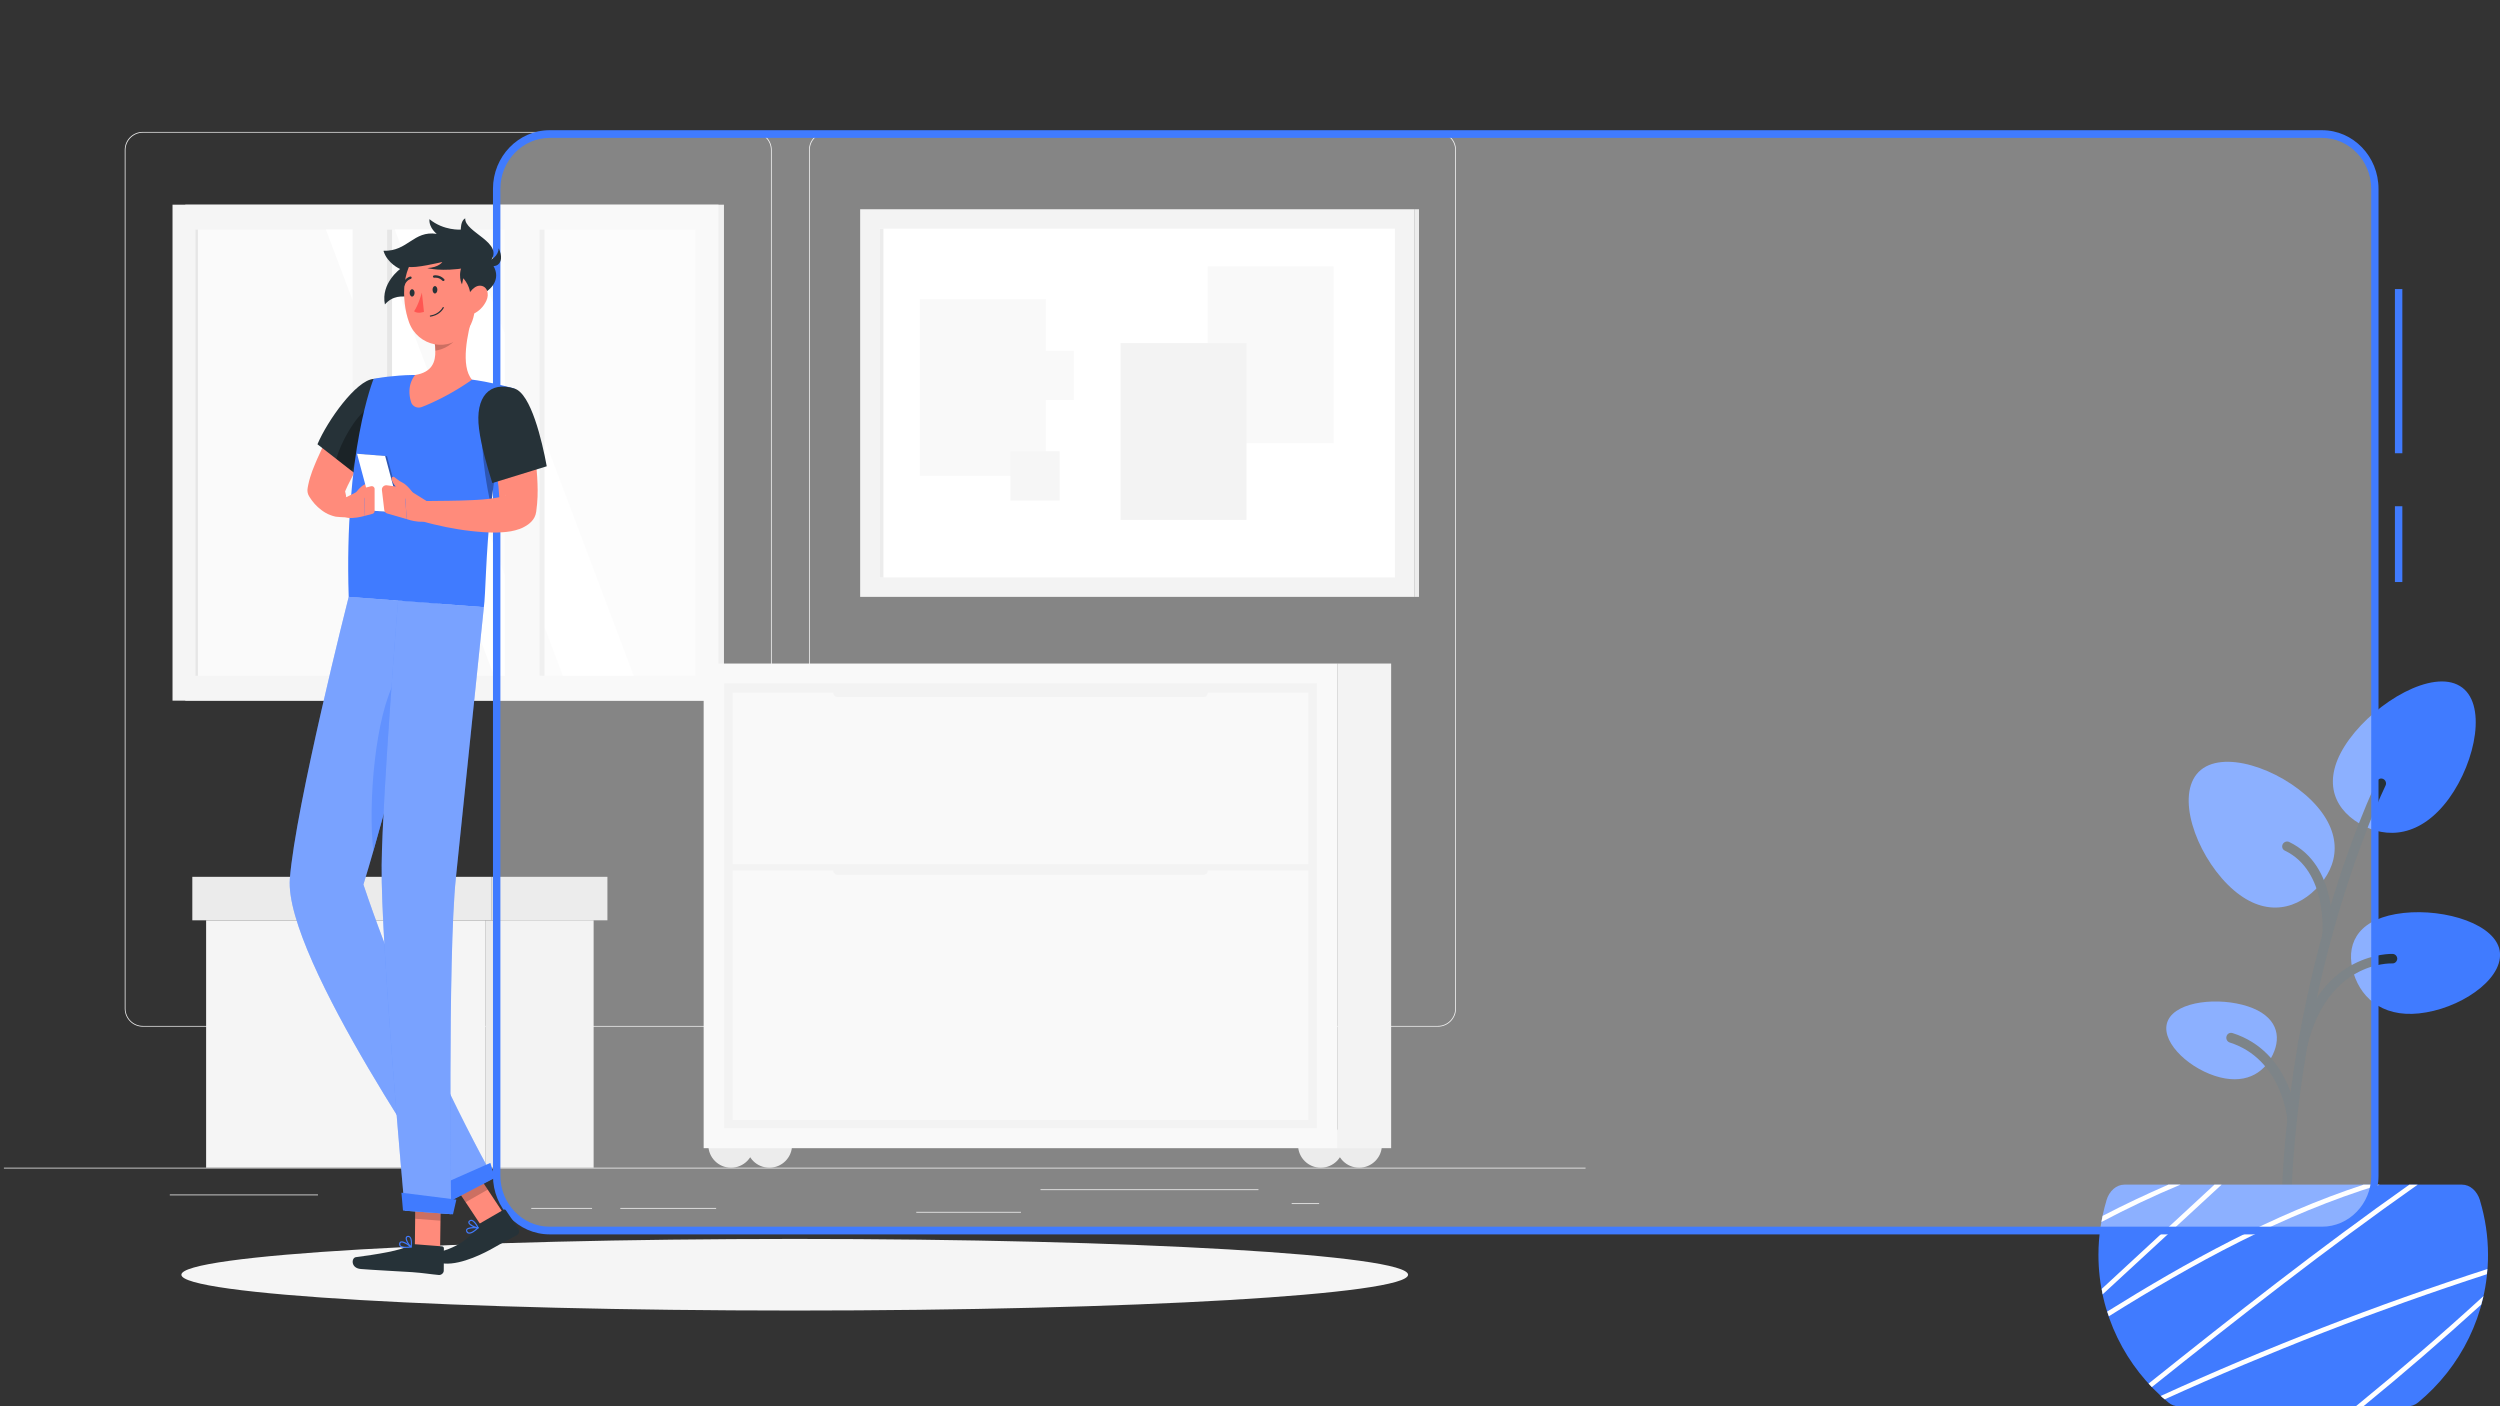 <svg version="1.2" xmlns="http://www.w3.org/2000/svg" viewBox="0 0 1920 1080" width="1920" height="1080"><rect x="0" y="0" width="1920" height="1080" fill="#333333" stroke="none"/><style>.a{fill:#407bff}.b{fill:#263238}.c{fill:#fff}.d{fill:#ebebeb}.e{fill:#e6e6e6}.f{fill:#f5f5f5}.g{fill:#fafafa}.h{fill:#e0e0e0}.i{fill:#f0f0f0}.j{opacity:.4;fill:#fff}.k{fill:#ff8b7b}.l{opacity:.2}.m{opacity:.4;fill:#407bff}.n{opacity:.3}.o{opacity:.3;fill:#fff}.p{fill:#ff5652}</style><path class="a" d="m1775.3 614.8c24.9 24.9 21.2 50.1 3.5 67.8-17.8 17.9-43 21.6-67.9-3.2-24.9-24.9-40-68.7-22.3-86.6 17.7-17.7 61.7-2.8 86.7 22z"/><path class="a" d="m1863.4 777.5c-30.7 5.5-49.3-9-55.8-29.9-6.4-21 1.7-40.2 32.4-45.6 30.9-5.5 72.6 5.1 79.2 25.8 6.4 21-24.9 44.3-55.8 49.7z"/><path class="a" d="m1700.8 826.2c22.4 7.4 37.6-1.3 44.7-16.2 7-14.6 3-29.8-19.1-37.1-22.3-7.3-54.3-4.1-61.3 10.6-7 14.8 13.6 35.4 35.7 42.7z"/><path class="a" d="m1880.7 613.4c-21.4 29.2-47.7 31.6-68.8 19-21.1-12.6-29-35.5-7.6-64.7 21.4-29.2 63.7-53.6 84.8-40.9 21.1 12.5 12.8 57.4-8.4 86.6z"/><path class="b" d="m1756.5 996c-2 0-3.7-1.6-3.7-3.5-11.5-219.9 71.8-390.9 72.7-392.5 0.9-1.9 3.1-2.6 4.9-1.7 1.8 0.9 2.6 3.2 1.7 5-0.8 1.7-83.3 171-72 388.9 0.2 1.9-1.3 3.8-3.5 3.8q-0.1 0-0.1 0z"/><path class="b" d="m1787.3 721.6q-0.3 0-0.4-0.2c-2-0.1-3.5-2-3.4-3.9 0.2-0.5 4.1-48.5-28.7-64.2-1.9-0.8-2.6-3.1-1.7-4.9 0.9-1.8 3.1-2.6 4.9-1.8 37.6 18 33.1 69.3 33 71.6-0.3 1.9-1.8 3.4-3.7 3.4z"/><path class="b" d="m1760.3 862.7c-1.9 0-3.5-1.5-3.7-3.5 0-0.4-4.3-46-44.3-58.6-1.8-0.6-3-2.8-2.3-4.8 0.6-2 2.6-3 4.6-2.4 44.8 14.2 49.3 64.8 49.5 65.2 0.2 2.2-1.4 3.8-3.5 4q-0.2 0.1-0.3 0.1z"/><path class="b" d="m1768.4 805.9q-0.5 0-0.9-0.1c-2-0.5-3.2-2.5-2.8-4.5 17.4-70.6 72.3-68.7 72.7-68.7 2.2 0 3.7 1.8 3.7 3.8-0.2 2-1.8 3.7-4 3.5-2 0-49.3-1.2-65.1 63.3-0.4 1.6-1.9 2.7-3.6 2.7z"/><path class="a" d="m1910.8 963.7c0 45.6-21 86.4-53.7 113.4-2.4 2-5.2 2.9-7.9 2.9h-176c-2.9 0-5.5-0.9-7.9-2.9-32.7-27-53.7-67.8-53.7-113.4 0-14.5 2.2-28.4 6.1-41.5q0-0.2 0-0.2c2.2-7.5 7.8-12.2 13.8-12.2h259.3c6.1 0 11.6 4.7 13.9 12.2q0 0 0 0.2c3.9 13.1 6.1 27 6.1 41.5z"/><path class="c" d="m1910.3 974.6c-85.2 27.6-169.3 60.2-250.9 97.5 1 0.9 2 1.8 3.1 2.6 80.5-36.6 163.5-68.8 247.4-96.1q0.3-2 0.4-4z"/><path class="c" d="m1856.8 909.8h-6.4c-68.6 48.4-135.3 100.8-200.3 152.8q1.2 1.4 2.5 2.7c66.3-53 134.3-106.3 204.2-155.5z"/><path class="c" d="m1815.1 1080c30.9-25.2 61-51.3 90.5-78.1q0.9-3.2 1.7-6.5c-31.8 29.1-64.7 57.4-98 84.6z"/><path class="c" d="m1815.3 909.8c-70 22.9-135.7 59.3-197 97.5q0.7 1.8 1.3 3.6c64.4-40.3 133.8-78.5 208.1-101.1z"/><path class="c" d="m1613.9 938.5q29.7-15.7 60.7-28.7h-9.3c-17.2 7.5-34 15.4-50.5 24q-0.4 2.4-0.9 4.7z"/><path class="c" d="m1706.2 909.8h-5.5l-86.6 80.1q0.3 2.1 0.7 4.2z"/><path class="d" d="m1217.7 896.8v0.6h-1214.7v-0.6z"/><path class="d" d="m784.1 930.7v0.6h-80.4v-0.6z"/><path class="d" d="m1013.1 924.1v0.6h-21.1v-0.6z"/><path class="d" d="m966.5 913.4v0.6h-167.4v-0.6z"/><path class="d" d="m550 927.7v0.6h-73.6v-0.6z"/><path class="d" d="m454.7 927.7v0.6h-46.7v-0.6z"/><path class="d" d="m244.2 917.4v0.6h-113.8v-0.6z"/><path fill-rule="evenodd" class="d" d="m578.8 788.5h-469.1c-7.7 0-13.9-6.3-13.9-13.9v-659.4c0-7.7 6.2-13.9 13.9-13.9h469.1c7.7 0 13.9 6.2 13.9 13.9v659.4c0 7.6-6.2 13.9-13.9 13.9zm-469.1-686.6c-7.3 0-13.3 6-13.3 13.3v659.4c0 7.3 6 13.3 13.3 13.3h469.1c7.3 0 13.3-6 13.3-13.3v-659.4c0-7.3-6-13.3-13.3-13.3z"/><path fill-rule="evenodd" class="d" d="m1104.3 788.5h-469.1c-7.7 0-13.9-6.3-13.9-13.9v-659.4c0-7.7 6.2-13.9 13.9-13.9h469.1c7.7 0 13.9 6.2 13.9 13.9v659.4c0 7.6-6.2 13.9-13.9 13.9zm-469.1-686.6c-7.3 0-13.3 6-13.3 13.3v659.4c0 7.3 6 13.3 13.3 13.3h469.1c7.3 0 13.3-6 13.3-13.3v-659.4c0-7.3-6-13.3-13.3-13.3z"/><path class="e" d="m556 157.2v380.9h-413.7v-380.9z"/><path class="f" d="m551.8 157.2v380.9h-419.3v-380.9z"/><path class="g" d="m534.1 176.3v342.7h-384v-342.7z"/><path class="c" d="m486.7 519l-129.2-342.7h-54.3l129.1 342.7z"/><path class="c" d="m416.9 519l-129.2-342.7h-37.4l129.1 342.7z"/><path class="e" d="m301.1 176.3v342.7h-21v-342.7z"/><path class="e" d="m418.2 176.3v342.7h-21v-342.7z"/><path class="f" d="m297.3 162.1v369h-26.5v-369z"/><path class="f" d="m414.4 162.1v369h-26.6v-369z"/><path class="e" d="m152 176.3v342.7h-1.9v-342.7z"/><path class="d" d="m1086.2 160.7v297.7h-425.6v-297.7z"/><path class="h" d="m1089.8 160.7v297.7h-3.6v-297.7z"/><path class="c" d="m1071.3 175.6v267.9h-395.8v-267.9z"/><path class="h" d="m678.5 175.6v267.9h-3v-267.9z"/><path class="f" d="m1024.2 204.5v135.8h-96.7v-135.8z"/><path class="f" d="m803.2 229.7v135.8h-96.7v-135.8z"/><path class="d" d="m957.3 263.5v135.8h-96.7v-135.8z"/><path class="f" d="m824.7 269.4v37.8h-37.7v-37.8z"/><path class="i" d="m813.8 346.6v37.8h-37.8v-37.8z"/><path class="h" d="m1014.3 896.8c-9.6 0-17.4-7.8-17.4-17.4 0-9.7 7.8-17.5 17.4-17.5 9.7 0 17.5 7.8 17.5 17.5 0 9.6-7.8 17.4-17.5 17.4z"/><path class="h" d="m1043.8 896.8c-9.6 0-17.5-7.8-17.5-17.4 0-9.7 7.9-17.5 17.5-17.5 9.7 0 17.5 7.8 17.5 17.5 0 9.6-7.8 17.4-17.5 17.4z"/><path class="h" d="m561.4 896.8c-9.6 0-17.4-7.8-17.4-17.4 0-9.7 7.8-17.5 17.4-17.5 9.7 0 17.5 7.8 17.5 17.5 0 9.6-7.8 17.4-17.5 17.4z"/><path class="h" d="m590.9 896.8c-9.7 0-17.5-7.8-17.5-17.4 0-9.7 7.8-17.5 17.5-17.5 9.6 0 17.4 7.8 17.4 17.5 0 9.6-7.8 17.4-17.4 17.4z"/><path class="d" d="m1068.4 509.6v372.2h-41.3v-372.2z"/><path class="f" d="m1027.1 509.6v372.2h-486.7v-372.2z"/><path class="d" d="m1011.3 524.8v341.7h-455.1v-341.7z"/><path class="f" d="m1004.8 668.5v191.7h-442.1v-191.7z"/><path class="f" d="m1004.8 532v131.7h-442.1v-131.7z"/><path class="d" d="m643.1 671.8h281.3c1.8 0 3.2-1.5 3.2-3.3 0-1.8-1.4-3.2-3.2-3.2h-281.3c-1.7 0-3.2 1.4-3.2 3.2 0 1.8 1.5 3.3 3.2 3.3z"/><path class="d" d="m643.1 535.3h281.3c1.8 0 3.2-1.5 3.2-3.3 0-1.8-1.4-3.2-3.2-3.2h-281.3c-1.7 0-3.2 1.4-3.2 3.2 0 1.8 1.5 3.3 3.2 3.3z"/><path class="f" d="m372.6 706.8v190h-214.3v-190z"/><path class="d" d="m455.9 706.8v190h-83.3v-190z"/><path class="d" d="m377.2 673.4v33.4h-229.5v-33.4z"/><path class="h" d="m466.5 673.4v33.4h-89.3v-33.4z"/><path class="f" d="m610.4 1006.5c-260.5 0-471.1-12.3-471.1-27.5 0-15.2 210.6-27.5 471.1-27.5 260.5 0 471 12.3 471 27.5 0 15.2-210.5 27.5-471 27.5z"/><path class="c" d="m1842.2 388.8v58.2"/><path class="a" d="m1845 388.8v58.2h-5.7v-58.2z"/><path class="c" d="m1842.2 222v126.1"/><path class="a" d="m1845 222v126.1h-5.7v-126.1z"/><path class="j" d="m1783.3 945h-1361.2c-22.3 0-40.6-18.9-40.6-42v-758c0-23.1 18.3-42.1 40.6-42.1h1361.2c22.3 0 40.6 19 40.6 42.1v758c0 23.1-18.3 42-40.6 42z"/><path fill-rule="evenodd" class="a" d="m1783.3 948h-1361.2c-24 0-43.5-20.2-43.5-45v-758c0-24.8 19.5-45 43.5-45h1361.2c24 0 43.4 20.2 43.4 45v758c0 24.8-19.4 45-43.4 45zm-1361.2-842.1c-20.8 0-37.8 17.6-37.8 39.1v758c0 21.5 17 39.1 37.8 39.1h1361.2c20.8 0 37.8-17.6 37.8-39.1v-758c0-21.5-17-39.1-37.8-39.1z"/><path class="b" d="m335.4 179.6c-18-2.7-22.1 13.6-40.9 13 2.9 9.8 12.8 14 12.8 14 0 0-15 10.9-11.7 27.2 11.8-13.3 27.6-0.7 44.7-1.2 35.7-1.1 48.5-17.6 36.2-31.8 11.5-14.5-19.9-22.3-19.2-33.1-3.6 1.7-3.4 8.6-3.4 8.6 0 0-13 1.1-24.1-8-0.5 6.7 5.6 11.3 5.6 11.3z"/><path class="b" d="m369.8 200.1c8 1.6 13.1-4.4 13.2-9.4 5.7 12-3.1 18.5-13.2 9.4z"/><path class="k" d="m386.6 931.8l-16.9 9.7-24.9-37.5 16.9-9.8z"/><path class="b" d="m367.7 940.1l19-11c0.7-0.4 1.5-0.2 1.9 0.5l9.6 14.3c1 1.5 0.4 3.8-1.2 4.7-6.7 3.7-10.1 5.2-18.4 10-5.1 2.9-23.7 12.9-37.4 11.8-8-0.6-8.2-7.9-4.7-8.7 15.4-3.6 26.3-12.4 28.9-18.9 0.4-1.2 1.3-2.1 2.3-2.7z"/><path class="l" d="m361.7 894.2l-16.9 9.8 12.8 19.3 17-9.7z"/><path class="a" d="m267.8 458.4c0 0-40.9 160.9-45.2 216.5-4.7 60.9 124.7 246.3 124.7 246.3l31.7-16.5c0 0-59.9-105.8-99.9-225.4 19.4-62.6 58.1-215.6 58.1-215.6z"/><g style="opacity:.3"><path class="c" d="m267.8 458.4c0 0-40.9 160.9-45.2 216.5-4.7 60.9 124.7 246.3 124.7 246.3l31.7-16.5c0 0-59.9-105.8-99.9-225.4 19.4-62.6 58.1-215.6 58.1-215.6z"/></g><path class="m" d="m304 521.6c-16 28.2-21.4 95.4-17.3 132.1 11.2-39.1 25.4-92.8 35.9-133.1-7.1-5.4-14-6.9-18.6 1z"/><path class="a" d="m380.1 904.6l-33.9 17.7-9.8-11.4 40.2-17.8z"/><path fill-rule="evenodd" class="a" d="m359.7 947.4q-1.3-0.3-1.7-1.8-0.3-1 0.2-1.7c1.6-2 8.3-1.5 9.1-1.4 0.1 0 0.3 0.1 0.4 0.3 0 0.2 0 0.3-0.2 0.5-1 0.9-2.6 2.3-4.1 3.2-1.3 0.7-2.6 1.2-3.7 0.9zm-0.8-2.9q-0.2 0.3-0.1 0.8 0.4 1 1.1 1.2c1.3 0.4 3.6-0.8 6.2-3.2-2.7-0.1-6.3 0.1-7.2 1.2z"/><path fill-rule="evenodd" class="a" d="m367.2 943.4c-2.2 0-6.8-2.1-7.5-4.1-0.2-0.8 0-1.5 0.8-2q0.9-0.7 1.9-0.5c2.7 0.7 5.1 5.7 5.2 5.9q0.1 0.3 0 0.5 0 0.1-0.1 0.1-0.1 0.1-0.3 0.1zm-6.2-5.4c-0.5 0.4-0.5 0.7-0.4 1 0.4 1.3 3.7 3 5.8 3.4-0.8-1.6-2.6-4.3-4.2-4.7q-0.5-0.1-1 0.2-0.1 0-0.2 0.1z"/><path class="k" d="m296.7 320.3l-17.6 30.3c-2.8 5-5.7 10-8.3 14.9-1.3 2.5-2.6 5-3.7 7.3-1.1 2.3-2.1 4.7-2.6 5.9l-0.9-9c0.2 1.1 0.4 2.3 0.6 3.3 0.2 1 0.4 2.1 0.6 3.1q0.3 1.5 0.6 2.9l0.3 1.4q0.1 0.4 0.1 0.7c0 0.1 0.1 0.3 0 0.4-0.1 0.1 0.1 0.2-0.5 0.2 4.3 0.7 7.2 4.7 6.5 8.9-0.6 4.3-4.6 7.2-8.9 6.6-1-0.1-1.2-0.1-1.7-0.1l-1.2-0.1q-1.1-0.1-2.2-0.2c-1.4-0.3-2.7-0.7-4-1.2-2.5-0.9-4.7-2.2-6.7-3.7-2-1.5-3.8-3.1-5.4-4.9-0.7-0.9-1.4-1.8-2.2-2.7-0.6-0.9-1.2-1.8-1.9-2.8-1.4-2.1-1.8-4.6-1.3-6.9l0.4-2.1c0.9-4.6 2.1-7.7 3.2-11 1.2-3.2 2.5-6.1 3.7-9 2.6-5.8 5.2-11.4 8.1-16.9 2.7-5.4 5.7-10.8 8.7-16.1 3-5.3 6-10.4 9.4-15.6v-0.1c4.7-7.3 14.5-9.4 21.8-4.7 7.1 4.6 9.3 14 5.1 21.2z"/><path class="b" d="m286.9 291c19.8-1.5 29.5 12.5 20.1 35.5-5.2 12.7-13.4 27.8-19.3 38.3-1.6 2.8-3 5.3-4.2 7.3l-39.7-30.9c7.7-18.2 29.8-49.2 43.1-50.2z"/><path class="n" d="m282.6 313.5c13.1-8.5-5.2 31.4-12.7 48l-11.6-9.1c3.1-11.8 14.2-32.3 24.3-38.9z"/><path class="k" d="m338 959.3l-19.4-1.4 0.5-45.2 19.5 1.5z"/><path class="b" d="m317.7 955.5l21.8 1.7c0.8 0.1 1.4 0.7 1.4 1.4l-0.1 17.4c-0.1 1.8-1.9 3.3-3.7 3.2-7.6-0.7-11.2-1.5-20.7-2.2-5.9-0.4-31.1-1.7-39.2-2.4-8-0.6-7.4-8.6-3.9-9.1 15.7-2.1 35.2-5.1 41-9 1-0.7 2.3-1.1 3.4-1z"/><path class="l" d="m338.6 914.2l-19.5-1.5-0.2 23.3 19.4 1.5z"/><path class="a" d="m305.7 461.3c0 0-11.9 147.3-12.6 203.1-0.7 61.2 17.8 265.4 17.8 265.4l35.6 2.7c0 0-2.7-198.1 3.6-258.2 6.8-65.2 21.5-208 21.5-208z"/><path class="o" d="m305.7 461.3c0 0-11.9 147.3-12.6 203.1-0.7 61.2 17.8 265.4 17.8 265.4l35.6 2.7c0 0-2.7-198.1 3.6-258.2 6.8-65.2 21.5-208 21.5-208z"/><path class="a" d="m347.9 932.6l-38.4-2.9-1.2-13.7 42.2 5.3z"/><path fill-rule="evenodd" class="a" d="m307 957.1q-0.8-1-0.4-2.5 0.3-0.9 1.2-1.2c2.4-0.8 7.7 3.4 8.2 3.9 0.2 0.1 0.2 0.3 0.2 0.5 0 0.1-0.2 0.3-0.4 0.3-1.4 0.2-3.4 0.4-5.2 0.3-1.5-0.1-2.8-0.5-3.6-1.3zm1.1-2.8q-0.4 0.1-0.6 0.6-0.3 1 0.2 1.6c0.9 1 3.4 1.3 6.9 0.8-2.1-1.6-5.2-3.4-6.5-3z"/><path fill-rule="evenodd" class="a" d="m315.5 958c-1.8-1.3-4.5-5.6-3.9-7.6 0.2-0.8 0.9-1.2 1.8-1.3q1.1 0 1.8 0.8c1.9 2 1 7.6 1 7.8q0 0.3-0.3 0.4-0.1 0-0.2 0-0.1 0-0.2-0.1zm-2.1-8c-0.7 0.1-0.8 0.4-0.9 0.6-0.4 1.4 1.3 4.6 2.9 6.2 0.2-1.9 0.3-5.1-0.8-6.3q-0.4-0.4-1-0.5-0.1 0-0.2 0z"/><path class="a" d="m267.8 458.4l103.8 7.9c1.4-9.2 1.3-39.5 5.5-77.9 2.9-25.7 7.6-55 16.1-83.9q0.9-3.1 1.9-6.1c0 0-5.2-1.5-12.7-3.2-6.2-1.4-13.9-2.9-21.6-3.9-13.2-1.6-32.4-3.5-44.1-3.3-6.9 0.1-13.6 0.7-18.9 1.3-6.9 0.8-10.9 1.7-10.9 1.7 0 0-22.7 55.6-19.1 167.4z"/><path class="k" d="m272.4 379.5c0 0 4-5.8 7.7-7.5 2.6-1.3 4.6-2.6 5.8-3.4 0.8-0.5 1.9 0.1 2 1.1 0.1 1.5-0.7 3.9-4.8 7.3-0.6 4.7-8 9.5-8 9.5z"/><path class="n" d="m287.4 392.3l21.5 1.7-11.7-43.7-21.5-1.7z"/><path class="c" d="m285.9 392.2l21.6 1.7-11.7-43.7-21.6-1.7z"/><path class="n" d="m377.1 388.5c2.9-25.8 7.6-55.1 16.1-84-6.9-1.1-18.8-1.3-21.5 9.7-3 11.9-2.2 40.5 5.4 74.3z"/><path class="k" d="m402.4 313.5c1.1 3.4 1.9 6.4 2.8 9.5 0.8 3.1 1.6 6.3 2.3 9.4 1.4 6.3 2.6 12.7 3.5 19.1 0.9 6.5 1.6 13.1 1.8 19.8 0.3 6.8 0.1 13.7-0.9 20.9l-0.1 0.8c-0.4 3.1-1.8 5.7-3.8 7.7-1.7 1.7-3.3 2.8-4.8 3.6-1.4 0.8-2.8 1.5-4 1.9-2.5 0.9-4.7 1.4-6.7 1.8-4.1 0.7-7.7 0.9-11.2 1-6.9 0.1-13.4-0.5-19.8-1.2-6.5-0.7-12.7-1.8-18.9-3-6.3-1.3-12.3-2.7-18.5-4.5-4.2-1.2-6.6-5.6-5.4-9.8 1-3.4 4.1-5.6 7.5-5.7h0.2l18.1-0.2c6-0.1 12-0.2 17.9-0.5 5.8-0.2 11.6-0.7 16.9-1.5 2.7-0.4 5.2-0.9 7.1-1.5 1-0.3 1.8-0.7 2.1-0.9 0.3-0.1 0.2-0.2 0.1-0.1-0.1 0-0.5 0.2-1.1 0.8l-3.9 8.4c0.1-5-0.3-10.4-0.8-15.9q-1-8.3-2.7-16.8c-1.1-5.6-2.3-11.3-3.7-17-0.6-2.9-1.3-5.7-2-8.5l-2.2-8.3-0.1-0.5c-2.2-8.4 2.8-17 11.3-19.2 8.1-2.1 16.4 2.5 19 10.4z"/><path class="b" d="m395.1 298.4c-19-6-30.4 6.2-27.2 30.9 1.7 13.7 6.6 30.1 10.2 41.7l41.8-12.9c-3.6-19.5-12.1-55.8-24.8-59.7z"/><path class="k" d="m318.8 288c13-2.1 15.8-9.9 15.5-18.7 0-2.1-0.2-4.3-0.5-6.5l17-12.2 12.4-8.9c-4.2 14-9.7 39.6-0.7 49.9 0 0-17.4 12.8-38.6 21-3.3 1.3-7.2-0.4-8.2-3.8-4.1-13.2 3.1-20.8 3.1-20.8z"/><path class="l" d="m333.8 262.8c0.3 2.2 0.5 4.4 0.5 6.5 6.1-0.7 15.5-5.4 16.9-12.1 0.4-2.2-0.4-5-0.4-6.6z"/><path class="k" d="m364.2 213c0.9 19.3 2.5 30.6-6.1 41.8-12.9 16.8-37.4 11.2-44-7.4-6-16.7-6.5-45.5 11.4-55.7 17.5-10.1 37.8 1.9 38.7 21.3z"/><path class="b" d="m356.1 201.2c-5.4 9.9-1.3 17.2-1.3 17.2l1-4.7c0 0 6.9 7.3 5 15.7 12-6.4 13.4-31.4-4.7-28.2z"/><path class="b" d="m366.2 204.2c-21.9 4.8-34.2 2.6-38 1.7 9.1-0.6 11.5-4.7 11.5-4.7 0 0-21.8 5.3-26.3 3.6 4.4-13.3 14.6-19.4 35.3-18.6 20.7 0.8 17.5 18 17.5 18z"/><path class="k" d="m373.5 231c-2.2 4.8-6.1 8.3-9.7 9.9-5.5 2.5-8.2-2.5-6.7-8.4 1.4-5.4 6-13.1 11.5-13.1 5.4 0.1 7.5 6.1 4.9 11.6z"/><path class="b" d="m334 225.4c-1 0-1.8-1.3-1.8-2.9 0-1.5 0.8-2.8 1.8-2.8 1.1 0 1.9 1.3 1.9 2.8 0 1.6-0.8 2.9-1.9 2.9z"/><path class="b" d="m316.5 227.8c-1 0-1.9-1.3-1.9-2.9 0-1.5 0.9-2.8 1.9-2.8 1 0 1.9 1.3 1.9 2.8 0 1.6-0.9 2.9-1.9 2.9z"/><path class="p" d="m324 224.7c0 0-2.6 9.5-6 14.4 3.1 2.2 7.6 0.4 7.6 0.4z"/><path class="b" d="m332.4 242.8c6-1.5 8.3-6.1 8.4-6.3 0.1-0.3 0-0.6-0.2-0.7-0.2-0.1-0.5 0-0.6 0.2 0 0.1-2.7 5.3-9.5 6.3-0.3 0-0.5 0.2-0.4 0.5 0 0.2 0.3 0.4 0.5 0.4q1-0.2 1.8-0.4z"/><path class="b" d="m340.7 215.8q0.2 0 0.4-0.2c0.4-0.3 0.4-0.9 0-1.3-3.5-3.6-7.7-2.8-7.8-2.8-0.5 0.1-0.9 0.6-0.8 1.1 0.2 0.5 0.6 0.8 1.1 0.7 0.2 0 3.4-0.6 6.2 2.3 0.2 0.2 0.6 0.3 0.9 0.2z"/><path class="b" d="m310.1 219.6c0.3 0 0.5-0.3 0.7-0.6 1.3-3.9 4.6-4.8 4.7-4.8 0.5-0.2 0.7-0.7 0.6-1.2-0.1-0.5-0.6-0.7-1.1-0.6-0.2 0-4.3 1.2-6 6-0.2 0.5 0.1 1 0.6 1.2q0.3 0.1 0.5 0z"/><path class="k" d="m330.5 386.6l-19.9-12.4 1.8 24.5c0 0 16.7 6 19-2.8z"/><path class="k" d="m316.9 378.2c0 0-4.1-5.8-7.9-7.6-2.6-1.2-5.1-3.5-6.3-4.3-0.8-0.5-1.9 0.1-2 1.1 0 1.5 1.3 4.9 5.4 8.2 0.7 4.8 8.3 9.5 8.3 9.5z"/><path class="k" d="m293.3 376.3l1.8 15.3c0.1 1.4 1.1 2.5 2.4 2.8l14.9 4.3-1.9-24.2-13.5-1.8c-2.1-0.2-3.9 1.5-3.7 3.6z"/><path class="k" d="m262.9 383.4l17.2-8.7-0.4 21.6c0 0-17.9 5.3-19-3.8z"/><path class="k" d="m287.7 375.5v17c0 1-0.6 1.8-1.6 2.1l-6.4 1.7 0.4-21.6 4.9-1.3c1.4-0.3 2.7 0.7 2.7 2.1z"/></svg>
